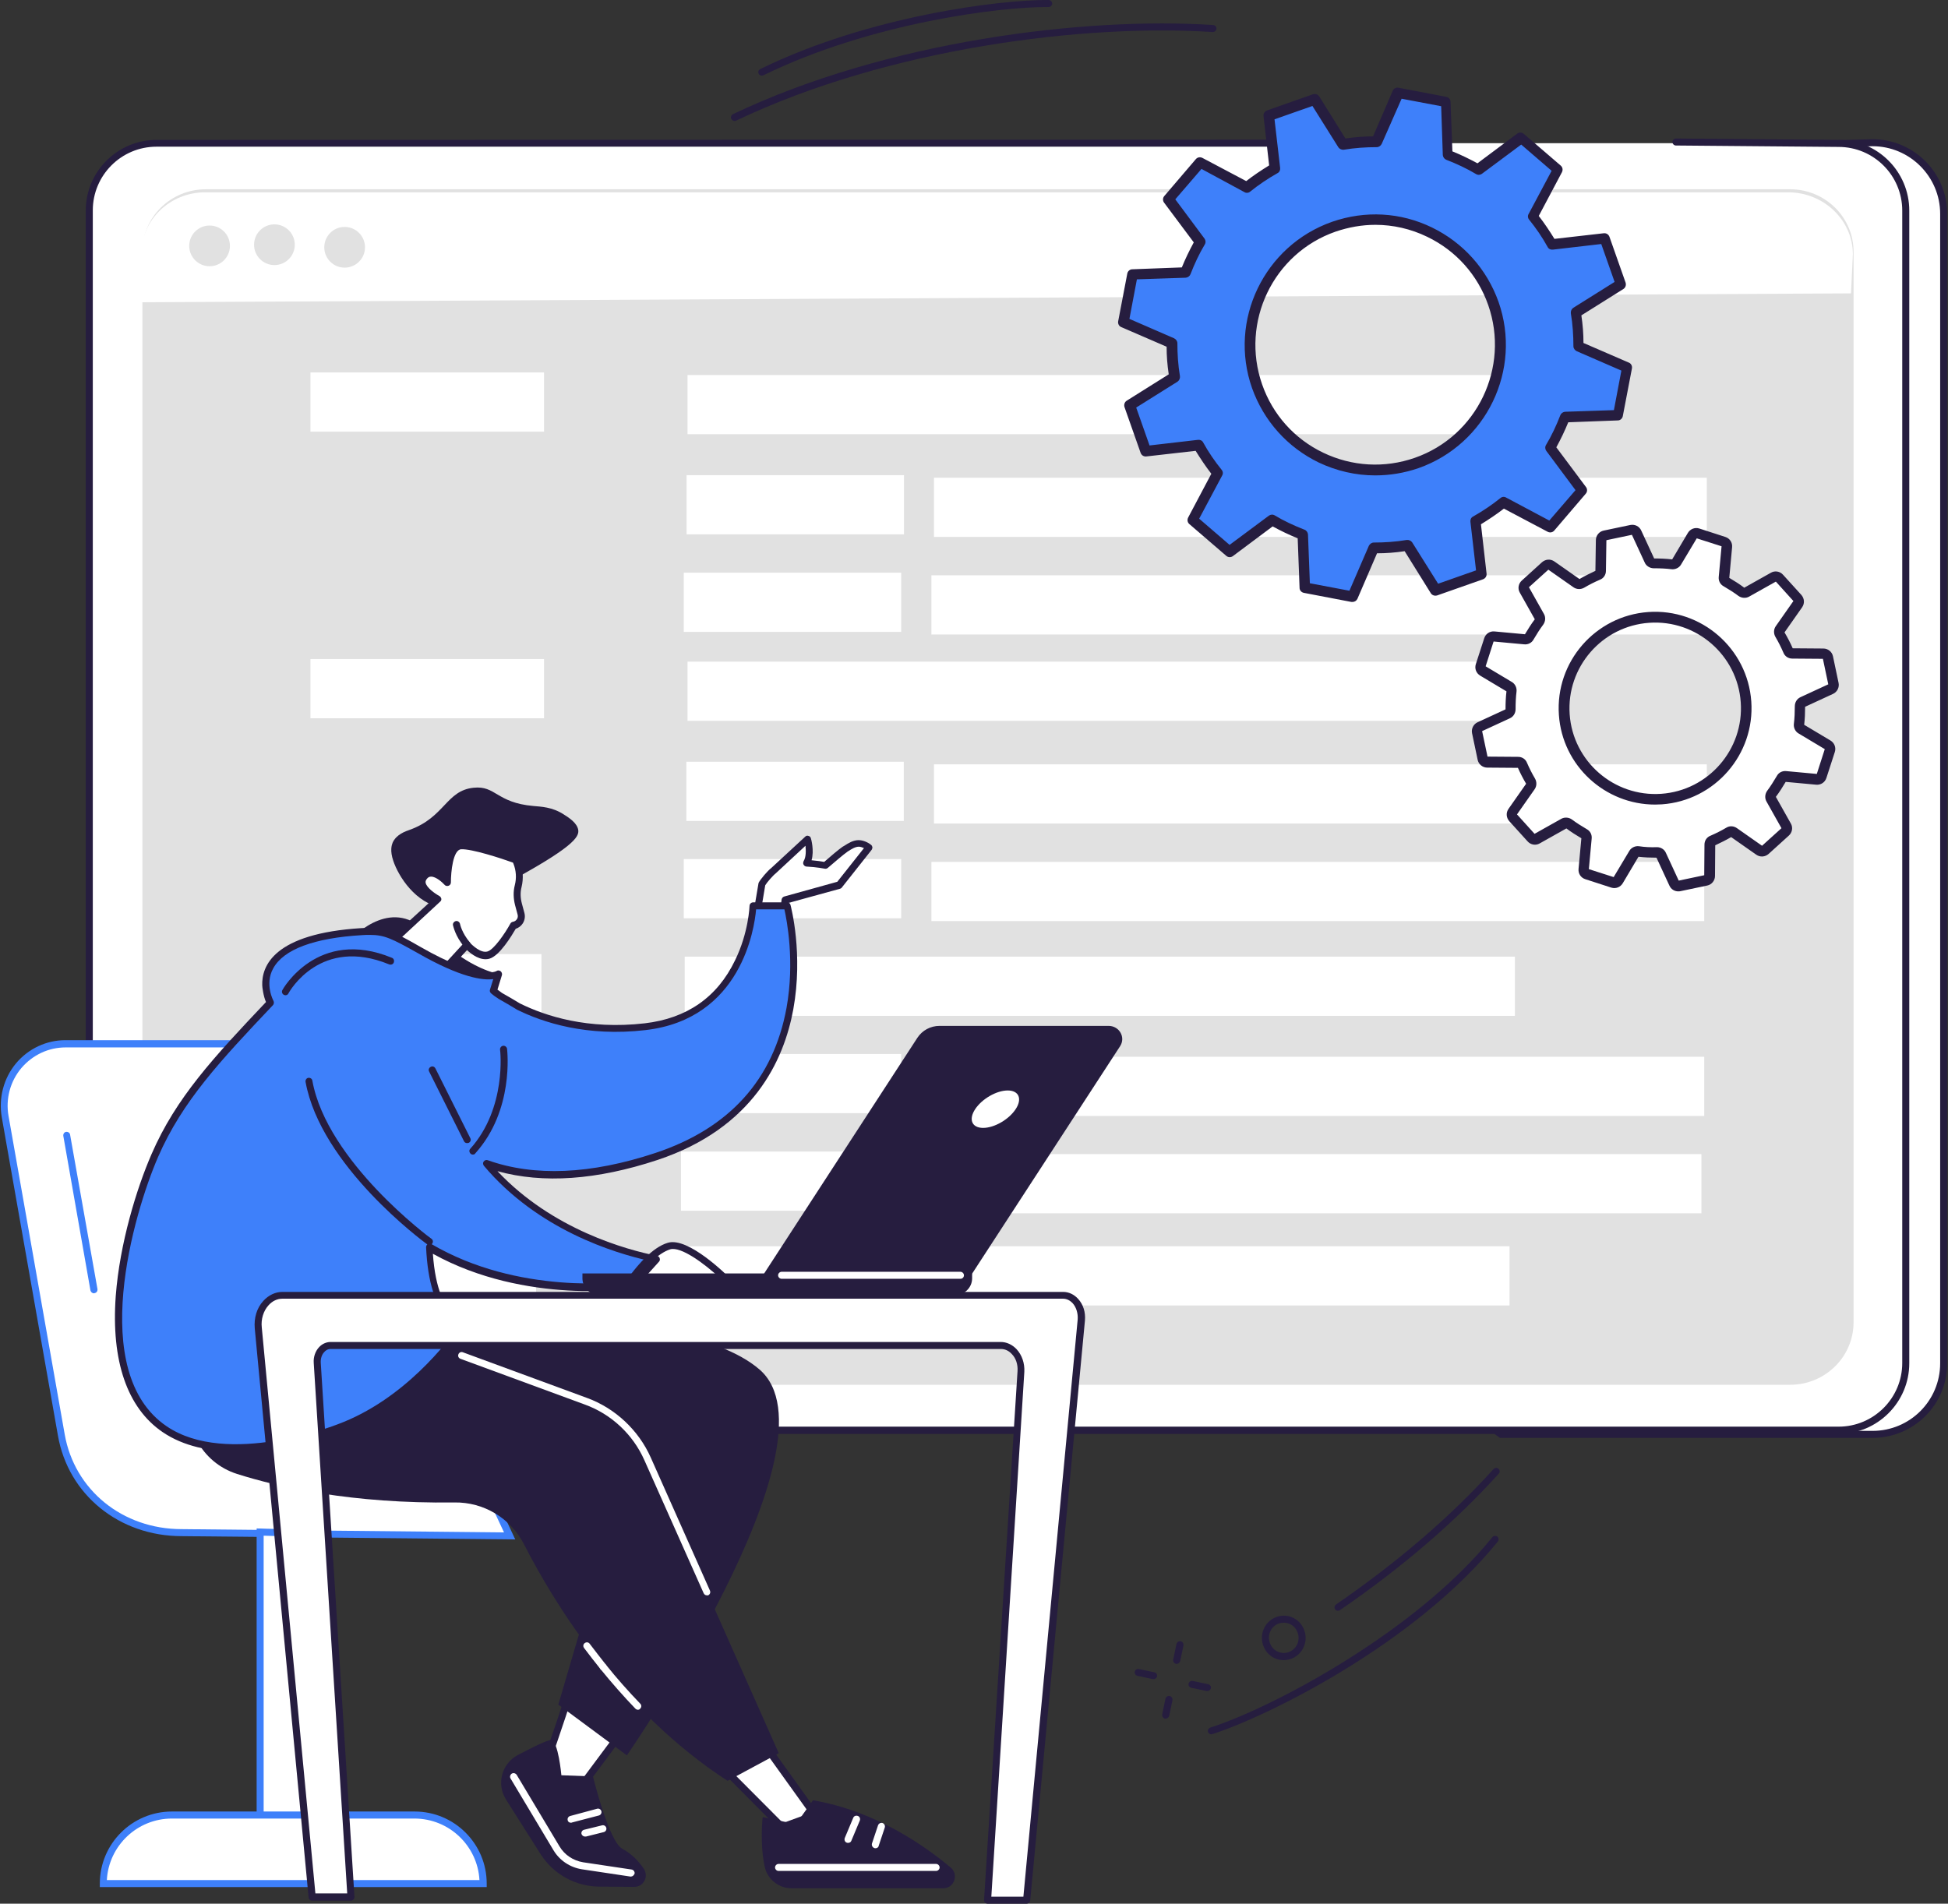 <svg width="133" height="130" viewBox="0 0 133 130" fill="none" xmlns="http://www.w3.org/2000/svg">
<rect x="0" y="0" width="133" height="130" fill="#333333" stroke="none"/>
<g clip-path="url(#clip0_6431_17277)">
<path d="M97.246 94.309C94.21 92.152 91.078 90.139 87.897 88.222C81.426 84.323 74.714 80.841 67.955 77.47C64.407 75.696 60.748 74.083 57.136 72.437C53.509 70.775 49.865 69.13 46.222 67.484C42.898 65.983 39.574 64.481 36.234 62.963C25.176 39.51 12.952 12.957 14.454 12.957L127.847 9.746C130.532 9.746 132.705 11.918 132.705 14.602V93.111C132.705 95.778 130.516 97.967 127.847 97.967H102.487C100.761 96.705 98.972 95.539 97.246 94.309Z" fill="white"/>
<path d="M127.847 98.191H102.407L102.343 98.143C101.384 97.44 100.377 96.753 99.403 96.082C98.651 95.571 97.868 95.028 97.101 94.484C94.305 92.503 91.253 90.506 87.753 88.397C80.93 84.291 73.851 80.665 67.826 77.645C65.078 76.271 62.233 74.977 59.469 73.731C58.654 73.364 57.839 72.996 57.024 72.613C53.412 70.967 49.801 69.322 46.11 67.66C42.866 66.19 39.51 64.672 36.122 63.139L36.042 63.107L36.01 63.027C13.111 14.539 13.91 13.292 14.166 12.877C14.23 12.781 14.341 12.717 14.453 12.717L127.831 9.506C130.659 9.506 132.944 11.791 132.944 14.602V93.111C132.944 95.922 130.659 98.191 127.847 98.191ZM102.567 97.712H127.847C130.404 97.712 132.465 95.651 132.465 93.094V14.602C132.465 12.062 130.388 9.985 127.847 9.985L14.565 13.197C14.517 13.788 15.412 16.871 21.277 30.036C24.92 38.215 30.018 49.239 36.426 62.771C39.782 64.289 43.105 65.807 46.317 67.261C50.009 68.938 53.62 70.568 57.232 72.213C58.047 72.581 58.861 72.964 59.676 73.332C62.441 74.578 65.285 75.872 68.05 77.262C74.074 80.281 81.169 83.908 88.009 88.03C91.508 90.139 94.577 92.136 97.373 94.133C98.124 94.676 98.907 95.203 99.658 95.715C100.633 96.354 101.608 97.025 102.567 97.712Z" fill="#261D3F"/>
<path d="M10.682 9.778H125.529C128.07 9.778 130.116 11.838 130.116 14.363V93.079C130.116 95.619 128.054 97.664 125.529 97.664H10.682C8.141 97.664 6.095 95.603 6.095 93.079V14.379C6.095 11.838 8.157 9.778 10.682 9.778Z" fill="white"/>
<path d="M14.054 12.925H122.222C124.603 12.925 126.552 14.826 126.552 17.191V90.299C126.552 92.647 124.619 94.564 122.222 94.564H14.054C11.673 94.564 9.723 92.663 9.723 90.299V17.191C9.723 14.826 11.657 12.925 14.054 12.925Z" fill="#E1E1E1"/>
<path d="M125.53 97.919H10.682C8.013 97.919 5.856 95.747 5.856 93.094V14.379C5.856 11.711 8.029 9.554 10.682 9.554L86.778 9.538C86.906 9.538 87.018 9.65 87.018 9.778C87.018 9.905 86.906 10.017 86.778 10.017H10.682C8.285 10.017 6.336 11.966 6.336 14.363V93.079C6.336 95.475 8.285 97.424 10.682 97.424H125.53C127.927 97.424 129.876 95.475 129.876 93.079V14.379C129.876 11.982 127.927 10.033 125.53 10.033L114.424 9.937C114.296 9.937 114.184 9.825 114.184 9.698C114.184 9.57 114.296 9.458 114.424 9.458L125.53 9.554C128.198 9.554 130.356 11.727 130.356 14.379V93.094C130.356 95.763 128.182 97.919 125.53 97.919Z" fill="#261D3F"/>
<path d="M126.377 20.034L126.505 17.366C126.505 15.018 124.491 13.133 122.094 13.133H13.974C11.593 13.149 9.643 15.018 9.643 17.366L9.516 20.642L126.377 20.034Z" fill="white"/>
<path d="M14.309 18.181C15.077 18.181 15.699 17.559 15.699 16.791C15.699 16.023 15.077 15.401 14.309 15.401C13.541 15.401 12.919 16.023 12.919 16.791C12.919 17.559 13.541 18.181 14.309 18.181Z" fill="#E1E1E1"/>
<path d="M18.736 18.101C19.504 18.101 20.126 17.479 20.126 16.711C20.126 15.944 19.504 15.321 18.736 15.321C17.968 15.321 17.346 15.944 17.346 16.711C17.346 17.479 17.968 18.101 18.736 18.101Z" fill="#E1E1E1"/>
<path d="M23.53 18.277C24.298 18.277 24.92 17.655 24.92 16.887C24.92 16.119 24.298 15.497 23.53 15.497C22.762 15.497 22.14 16.119 22.14 16.887C22.14 17.655 22.762 18.277 23.53 18.277Z" fill="#E1E1E1"/>
<path d="M37.144 45.006H21.196V49.048H37.144V45.006Z" fill="white"/>
<path d="M103.621 45.181H46.94V49.223H103.621V45.181Z" fill="white"/>
<path d="M36.968 65.152H21.02V69.194H36.968V65.152Z" fill="white"/>
<path d="M103.429 65.328H46.748V69.37H103.429V65.328Z" fill="white"/>
<path d="M36.601 84.931H20.653V88.973H36.601V84.931Z" fill="white"/>
<path d="M103.062 85.106H46.381V89.148H103.062V85.106Z" fill="white"/>
<path d="M61.706 52.019H46.86V56.061H61.706V52.019Z" fill="white"/>
<path d="M116.533 52.195H63.768V56.237H116.533V52.195Z" fill="white"/>
<path d="M61.53 58.665H46.685V62.707H61.53V58.665Z" fill="white"/>
<path d="M116.357 58.857H63.592V62.899H116.357V58.857Z" fill="white"/>
<path d="M37.144 25.434H21.196V29.477H37.144V25.434Z" fill="white"/>
<path d="M103.621 25.61H46.94V29.652H103.621V25.61Z" fill="white"/>
<path d="M61.721 32.448H46.876V36.49H61.721V32.448Z" fill="white"/>
<path d="M116.533 32.624H63.768V36.666H116.533V32.624Z" fill="white"/>
<path d="M61.53 39.11H46.685V43.152H61.53V39.11Z" fill="white"/>
<path d="M116.357 39.286H63.592V43.328H116.357V39.286Z" fill="white"/>
<path d="M61.53 71.974H46.685V76.016H61.53V71.974Z" fill="white"/>
<path d="M116.357 72.165H63.592V76.207H116.357V72.165Z" fill="white"/>
<path d="M61.339 78.636H46.493V82.678H61.339V78.636Z" fill="white"/>
<path d="M116.165 78.812H63.4V82.854H116.165V78.812Z" fill="white"/>
<path d="M124.762 44.894C124.73 44.75 124.602 44.654 124.458 44.638L122.333 44.606C122.205 44.606 122.093 44.526 122.045 44.414C121.886 44.031 121.694 43.663 121.486 43.312C121.422 43.2 121.422 43.072 121.502 42.977L122.733 41.235C122.812 41.107 122.812 40.947 122.717 40.852L121.47 39.478C121.374 39.366 121.214 39.35 121.087 39.414L119.233 40.452C119.121 40.516 118.993 40.5 118.897 40.436C118.562 40.197 118.226 39.973 117.859 39.765C117.747 39.701 117.683 39.59 117.699 39.462L117.891 37.337C117.907 37.193 117.811 37.049 117.667 37.017L115.893 36.442C115.749 36.394 115.606 36.458 115.526 36.586L114.439 38.407C114.375 38.519 114.263 38.567 114.135 38.551C113.72 38.503 113.32 38.487 112.905 38.487C112.777 38.487 112.665 38.423 112.617 38.311L111.722 36.378C111.658 36.251 111.515 36.171 111.371 36.203L109.549 36.586C109.405 36.618 109.309 36.746 109.293 36.889L109.261 39.014C109.261 39.142 109.182 39.254 109.07 39.302C108.686 39.462 108.319 39.653 107.967 39.861C107.855 39.925 107.727 39.925 107.632 39.845L105.906 38.615C105.778 38.535 105.618 38.535 105.506 38.631L104.132 39.877C104.02 39.973 104.004 40.133 104.068 40.261L105.107 42.114C105.171 42.226 105.155 42.353 105.091 42.449C104.851 42.785 104.627 43.136 104.42 43.488C104.356 43.6 104.244 43.663 104.116 43.648L102.007 43.456C101.863 43.44 101.719 43.536 101.687 43.679L101.112 45.453C101.064 45.597 101.128 45.74 101.256 45.82L103.077 46.907C103.189 46.971 103.237 47.083 103.221 47.21C103.173 47.626 103.157 48.025 103.157 48.456C103.157 48.584 103.093 48.696 102.981 48.744L101.048 49.639C100.92 49.703 100.84 49.846 100.872 49.99L101.256 51.812C101.288 51.955 101.415 52.051 101.559 52.067L103.684 52.099C103.812 52.099 103.924 52.179 103.972 52.291C104.132 52.674 104.324 53.042 104.531 53.393C104.595 53.505 104.595 53.633 104.515 53.729L103.285 55.47C103.205 55.598 103.205 55.758 103.301 55.853L104.547 57.227C104.643 57.339 104.803 57.355 104.931 57.291L106.785 56.253C106.896 56.189 107.024 56.205 107.12 56.269C107.456 56.509 107.791 56.732 108.159 56.94C108.271 57.004 108.335 57.116 108.319 57.243L108.127 59.368C108.111 59.512 108.207 59.656 108.351 59.688L110.124 60.263C110.268 60.311 110.412 60.247 110.492 60.119L111.579 58.298C111.642 58.186 111.754 58.138 111.882 58.154C112.298 58.202 112.697 58.218 113.113 58.218C113.24 58.218 113.352 58.282 113.4 58.394L114.295 60.327C114.359 60.455 114.503 60.535 114.647 60.503L116.468 60.119C116.612 60.087 116.708 59.959 116.724 59.816L116.756 57.691C116.756 57.563 116.836 57.451 116.948 57.403C117.331 57.243 117.699 57.052 118.05 56.844C118.162 56.78 118.29 56.78 118.386 56.86L120.112 58.09C120.24 58.17 120.399 58.17 120.511 58.074L121.886 56.828C121.997 56.732 122.013 56.572 121.95 56.445L120.911 54.591C120.847 54.48 120.863 54.352 120.927 54.256C121.167 53.92 121.39 53.569 121.598 53.217C121.662 53.106 121.774 53.042 121.902 53.058L124.011 53.249C124.155 53.265 124.299 53.169 124.331 53.026L124.906 51.252C124.954 51.108 124.89 50.965 124.762 50.885L122.94 49.798C122.828 49.735 122.78 49.623 122.796 49.495C122.844 49.08 122.86 48.68 122.86 48.249C122.86 48.121 122.924 48.009 123.036 47.961L124.97 47.066C125.098 47.003 125.177 46.859 125.146 46.715L124.762 44.894ZM113.448 54.559C110.013 54.799 107.04 52.211 106.801 48.792C106.561 45.357 109.15 42.385 112.569 42.146C116.005 41.906 118.977 44.494 119.217 47.913C119.457 51.348 116.868 54.32 113.448 54.559Z" fill="white"/>
<path d="M114.583 60.87C114.328 60.87 114.088 60.726 113.976 60.471L113.097 58.569C112.682 58.569 112.282 58.553 111.867 58.506L110.796 60.311C110.636 60.583 110.317 60.71 110.013 60.614L108.239 60.039C107.936 59.944 107.744 59.656 107.776 59.336L107.968 57.243C107.616 57.036 107.264 56.812 106.945 56.572L105.123 57.595C104.851 57.755 104.5 57.691 104.292 57.451L103.046 56.077C102.838 55.837 102.806 55.502 102.998 55.23L104.196 53.521C103.989 53.169 103.797 52.802 103.637 52.435L101.544 52.419C101.224 52.419 100.952 52.195 100.888 51.891L100.505 50.07C100.441 49.767 100.601 49.447 100.888 49.319L102.79 48.441C102.79 48.025 102.806 47.61 102.854 47.21L101.064 46.14C100.793 45.98 100.665 45.661 100.761 45.357L101.336 43.584C101.432 43.28 101.719 43.088 102.039 43.12L104.116 43.312C104.324 42.961 104.548 42.609 104.788 42.289L103.765 40.468C103.605 40.197 103.669 39.845 103.909 39.638L105.283 38.391C105.523 38.184 105.858 38.152 106.13 38.343L107.84 39.542C108.191 39.334 108.559 39.158 108.926 38.982L108.958 36.889C108.958 36.57 109.182 36.298 109.486 36.234L111.307 35.851C111.627 35.787 111.931 35.947 112.058 36.234L112.937 38.136C113.353 38.136 113.752 38.152 114.168 38.2L115.238 36.394C115.398 36.123 115.718 35.995 116.021 36.091L117.795 36.666C118.099 36.762 118.291 37.049 118.259 37.369L118.067 39.462C118.418 39.669 118.77 39.893 119.09 40.133L120.911 39.11C121.183 38.95 121.535 39.014 121.742 39.254L122.989 40.628C123.196 40.868 123.228 41.203 123.037 41.475L121.838 43.184C122.046 43.536 122.238 43.903 122.397 44.271L124.491 44.287C124.81 44.287 125.082 44.51 125.146 44.814L125.529 46.635C125.593 46.939 125.434 47.258 125.146 47.386L123.244 48.265C123.244 48.68 123.228 49.096 123.18 49.495L124.97 50.565C125.242 50.725 125.37 51.045 125.274 51.348L124.699 53.121C124.603 53.425 124.315 53.617 123.995 53.585L121.918 53.393C121.71 53.745 121.487 54.096 121.247 54.416L122.27 56.237C122.429 56.508 122.365 56.86 122.126 57.068L120.751 58.314C120.512 58.522 120.176 58.553 119.905 58.362L118.195 57.164C117.843 57.371 117.476 57.547 117.108 57.723L117.092 59.816C117.092 60.135 116.868 60.407 116.565 60.471L114.743 60.854C114.679 60.87 114.631 60.87 114.583 60.87ZM113.129 57.851C113.401 57.851 113.64 58.01 113.736 58.234L114.615 60.135L116.357 59.768L116.373 57.675C116.373 57.403 116.533 57.164 116.788 57.068C117.156 56.908 117.508 56.732 117.859 56.525C118.083 56.381 118.37 56.397 118.594 56.556L120.304 57.755L121.63 56.556L120.608 54.735C120.48 54.511 120.496 54.224 120.656 54C120.895 53.681 121.103 53.345 121.311 52.994C121.439 52.754 121.694 52.626 121.966 52.658L124.043 52.85L124.587 51.157L122.797 50.086C122.573 49.958 122.445 49.687 122.477 49.431C122.525 49.048 122.541 48.632 122.541 48.233C122.541 47.961 122.685 47.721 122.925 47.61L124.826 46.731L124.459 44.99L122.365 44.974C122.094 44.974 121.854 44.814 121.758 44.558C121.598 44.191 121.423 43.839 121.215 43.488C121.087 43.264 121.087 42.977 121.247 42.753L122.445 41.043L121.247 39.717L119.425 40.74C119.201 40.868 118.914 40.852 118.69 40.692C118.37 40.452 118.035 40.245 117.683 40.037C117.444 39.909 117.316 39.653 117.348 39.382L117.54 37.305L115.846 36.762L114.775 38.551C114.647 38.775 114.376 38.903 114.12 38.871C113.736 38.823 113.337 38.807 112.921 38.807C112.921 38.807 112.921 38.807 112.905 38.807C112.65 38.807 112.394 38.647 112.298 38.423L111.419 36.522L109.677 36.889L109.645 38.982C109.645 39.254 109.486 39.494 109.23 39.59C108.862 39.749 108.511 39.925 108.159 40.133C107.936 40.261 107.648 40.261 107.424 40.101L105.714 38.903L104.388 40.101L105.411 41.922C105.539 42.146 105.523 42.433 105.363 42.657C105.123 42.977 104.915 43.312 104.708 43.663C104.58 43.903 104.324 44.031 104.052 43.999L101.975 43.807L101.432 45.501L103.222 46.571C103.445 46.699 103.573 46.971 103.541 47.226C103.493 47.61 103.477 48.025 103.477 48.425C103.477 48.696 103.333 48.936 103.094 49.048L101.192 49.926L101.56 51.668L103.653 51.684C103.925 51.684 104.164 51.843 104.26 52.099C104.42 52.467 104.596 52.818 104.804 53.169C104.931 53.393 104.931 53.681 104.772 53.904L103.573 55.614L104.772 56.94L106.593 55.917C106.817 55.79 107.105 55.806 107.328 55.965C107.648 56.205 107.984 56.413 108.335 56.62C108.575 56.748 108.703 57.004 108.671 57.275L108.479 59.352L110.173 59.895L111.243 58.106C111.371 57.883 111.643 57.755 111.899 57.787C112.314 57.851 112.714 57.867 113.129 57.851C113.113 57.851 113.113 57.851 113.129 57.851ZM113.001 54.943C109.582 54.943 106.673 52.291 106.434 48.824C106.178 45.197 108.926 42.05 112.538 41.794C116.165 41.539 119.313 44.287 119.569 47.897C119.825 51.524 117.076 54.671 113.465 54.927C113.305 54.927 113.161 54.943 113.001 54.943ZM113.417 54.208L113.449 54.575L113.417 54.208C116.645 53.984 119.074 51.172 118.85 47.961C118.626 44.734 115.814 42.306 112.602 42.529C109.374 42.753 106.945 45.565 107.169 48.776C107.392 51.987 110.189 54.432 113.417 54.208Z" fill="#261D3F"/>
<path d="M110.652 19.427L109.549 16.296L105.954 16.711C105.57 16.024 105.139 15.385 104.66 14.794L106.353 11.599L103.829 9.426L100.92 11.583C100.249 11.2 99.562 10.864 98.843 10.576L98.715 6.95L95.455 6.327L94.017 9.65C93.25 9.65 92.483 9.698 91.716 9.825L89.798 6.742L86.666 7.844L87.082 11.455C86.394 11.838 85.755 12.27 85.164 12.749L81.968 11.056L79.811 13.58L81.968 16.488C81.585 17.159 81.249 17.846 80.961 18.565L77.334 18.692L76.711 21.952L80.034 23.39C80.034 24.156 80.082 24.923 80.21 25.69L77.142 27.607L78.245 30.739L81.84 30.323C82.224 31.01 82.655 31.649 83.135 32.24L81.441 35.436L83.966 37.608L86.874 35.452C87.545 35.835 88.232 36.171 88.951 36.458L89.079 40.085L92.339 40.708L93.777 37.385C94.544 37.385 95.311 37.337 96.078 37.209L97.996 40.292L101.128 39.19L100.713 35.58C101.4 35.196 102.039 34.765 102.63 34.285L105.826 35.979L107.983 33.455L105.842 30.579C106.226 29.908 106.561 29.221 106.849 28.502L110.476 28.374L111.099 25.115L107.776 23.677C107.776 22.91 107.728 22.143 107.6 21.376L110.652 19.427ZM96.718 31.617C92.259 33.183 87.385 30.834 85.819 26.377C84.253 21.92 86.602 17.047 91.061 15.481C95.519 13.915 100.393 16.264 101.959 20.721C103.525 25.179 101.176 30.052 96.718 31.617Z" fill="#3E80FA"/>
<path d="M92.34 41.107C92.323 41.107 92.292 41.107 92.276 41.107L89.016 40.484C88.856 40.452 88.728 40.309 88.728 40.149L88.6 36.762C88.009 36.522 87.45 36.251 86.89 35.947L84.174 37.976C84.046 38.072 83.854 38.072 83.726 37.96L81.201 35.787C81.074 35.675 81.042 35.5 81.122 35.34L82.704 32.352C82.32 31.857 81.969 31.33 81.633 30.787L78.261 31.17C78.085 31.186 77.942 31.09 77.878 30.93L76.775 27.799C76.727 27.639 76.775 27.463 76.919 27.368L79.795 25.562C79.699 24.923 79.651 24.3 79.651 23.677L76.551 22.335C76.392 22.271 76.312 22.095 76.344 21.936L76.967 18.676C76.999 18.517 77.143 18.389 77.302 18.389L80.69 18.261C80.93 17.67 81.201 17.111 81.505 16.552L79.476 13.836C79.38 13.708 79.38 13.516 79.492 13.388L81.649 10.864C81.761 10.736 81.937 10.704 82.096 10.784L85.085 12.366C85.58 11.982 86.107 11.631 86.651 11.295L86.267 7.924C86.251 7.749 86.347 7.605 86.507 7.541L89.639 6.438C89.799 6.391 89.975 6.438 90.07 6.582L91.86 9.458C92.499 9.362 93.123 9.314 93.746 9.314L95.088 6.199C95.152 6.039 95.328 5.959 95.487 5.991L98.747 6.614C98.907 6.646 99.035 6.79 99.035 6.95L99.163 10.337C99.754 10.576 100.313 10.848 100.873 11.152L103.589 9.123C103.717 9.027 103.909 9.027 104.037 9.139L106.562 11.311C106.689 11.423 106.721 11.599 106.642 11.759L105.059 14.746C105.443 15.242 105.795 15.769 106.13 16.312L109.502 15.928C109.678 15.912 109.822 16.008 109.885 16.168L110.988 19.299C111.036 19.459 110.988 19.635 110.844 19.731L107.968 21.536C108.064 22.175 108.112 22.798 108.112 23.421L111.212 24.763C111.372 24.827 111.451 25.003 111.42 25.163L110.796 28.422C110.764 28.582 110.621 28.71 110.461 28.71L107.073 28.837C106.833 29.428 106.562 29.988 106.258 30.547L108.287 33.263C108.383 33.391 108.383 33.582 108.271 33.71L106.114 36.234C106.002 36.362 105.827 36.394 105.667 36.314L102.678 34.733C102.183 35.116 101.656 35.468 101.112 35.803L101.496 39.174C101.512 39.35 101.416 39.494 101.256 39.558L98.124 40.66C97.964 40.708 97.789 40.66 97.693 40.516L95.903 37.64C95.264 37.736 94.641 37.784 94.017 37.784L92.675 40.9C92.611 41.027 92.483 41.107 92.34 41.107ZM89.431 39.829L92.132 40.34L93.458 37.273C93.522 37.145 93.65 37.049 93.794 37.049C94.529 37.049 95.28 37.001 96.047 36.873C96.191 36.858 96.335 36.922 96.414 37.033L98.188 39.861L100.777 38.95L100.393 35.627C100.377 35.484 100.441 35.34 100.569 35.276C101.224 34.908 101.864 34.477 102.439 34.014C102.551 33.918 102.71 33.902 102.838 33.982L105.779 35.547L107.568 33.471L105.571 30.787C105.491 30.675 105.475 30.515 105.555 30.387C105.938 29.748 106.258 29.061 106.53 28.358C106.578 28.23 106.705 28.134 106.849 28.119L110.189 28.007L110.7 25.307L107.648 23.981C107.52 23.917 107.425 23.789 107.425 23.645C107.425 22.91 107.377 22.143 107.249 21.392C107.233 21.249 107.297 21.105 107.409 21.025L110.237 19.252L109.326 16.663L106.018 17.047C105.874 17.063 105.731 16.999 105.667 16.871C105.299 16.2 104.868 15.577 104.404 15.002C104.308 14.89 104.292 14.73 104.372 14.602L105.938 11.663L103.861 9.873L101.176 11.87C101.065 11.95 100.905 11.966 100.777 11.886C100.138 11.503 99.451 11.184 98.747 10.912C98.62 10.864 98.524 10.736 98.508 10.592L98.396 7.253L95.695 6.742L94.337 9.825C94.273 9.953 94.145 10.049 94.001 10.049C93.266 10.049 92.515 10.097 91.748 10.225C91.604 10.241 91.461 10.177 91.381 10.065L89.607 7.237L87.018 8.148L87.402 11.471C87.418 11.615 87.354 11.759 87.226 11.822C86.571 12.19 85.932 12.621 85.356 13.085C85.244 13.181 85.085 13.197 84.957 13.117L82.032 11.535L80.243 13.612L82.24 16.296C82.32 16.408 82.336 16.567 82.256 16.695C81.873 17.334 81.553 18.021 81.281 18.724C81.234 18.852 81.106 18.948 80.962 18.964L77.622 19.076L77.111 21.776L80.163 23.102C80.291 23.166 80.386 23.294 80.386 23.437C80.386 24.172 80.434 24.939 80.562 25.69C80.578 25.834 80.514 25.978 80.403 26.058L77.574 27.831L78.485 30.419L81.793 30.036C81.937 30.02 82.08 30.084 82.144 30.211C82.512 30.882 82.943 31.506 83.407 32.081C83.503 32.193 83.519 32.352 83.439 32.48L81.873 35.42L83.95 37.209L86.635 35.212C86.746 35.132 86.906 35.116 87.034 35.196C87.673 35.58 88.361 35.899 89.064 36.171C89.192 36.218 89.287 36.346 89.303 36.49L89.431 39.829ZM93.89 32.464C92.563 32.464 91.253 32.16 90.038 31.585C87.897 30.547 86.283 28.741 85.484 26.505C83.854 21.872 86.315 16.775 90.949 15.146C93.202 14.363 95.615 14.491 97.757 15.529C99.898 16.567 101.512 18.373 102.311 20.61C103.941 25.243 101.48 30.339 96.846 31.969C95.871 32.304 94.88 32.464 93.89 32.464ZM93.906 15.353C92.995 15.353 92.084 15.513 91.189 15.817C86.922 17.302 84.685 22 86.171 26.249C86.89 28.31 88.376 29.972 90.342 30.914C92.308 31.857 94.529 31.985 96.59 31.266C100.857 29.78 103.094 25.083 101.608 20.833C100.889 18.772 99.403 17.111 97.437 16.168C96.319 15.625 95.104 15.353 93.906 15.353Z" fill="#261D3F"/>
<path d="M34.812 104.885L12.424 104.661C8.381 104.661 4.913 102.025 4.21 97.999L0.375 76.255C-0.088 73.667 1.893 71.287 4.498 71.287H19.104L34.812 104.885Z" fill="white"/>
<path d="M35.179 105.125L12.408 104.901C8.141 104.901 4.658 102.073 3.955 98.031L0.119 76.287C-0.104 74.977 0.247 73.635 1.094 72.613C1.941 71.606 3.172 71.031 4.466 71.031H19.231L35.179 105.125ZM4.482 71.526C3.315 71.526 2.229 72.038 1.462 72.932C0.695 73.843 0.375 75.041 0.583 76.207L4.418 97.951C5.089 101.754 8.365 104.422 12.408 104.422L34.412 104.645L18.928 71.526H4.482Z" fill="#3E80FA"/>
<path d="M21.452 126.038H17.761V104.613L21.452 104.741V126.038Z" fill="white"/>
<path d="M21.692 126.277H17.522V104.374L21.692 104.502V126.277ZM18.001 125.798H21.213V104.965L18.001 104.869V125.798Z" fill="#3E80FA"/>
<path d="M28.308 123.945H11.737C9.148 123.945 7.055 126.038 7.055 128.626H32.99C32.99 126.038 30.897 123.945 28.308 123.945Z" fill="white"/>
<path d="M33.23 128.866H6.815V128.626C6.815 125.91 9.021 123.705 11.737 123.705H28.308C31.025 123.705 33.23 125.91 33.23 128.626V128.866ZM7.295 128.386H32.735C32.607 126.054 30.673 124.185 28.292 124.185H11.737C9.372 124.185 7.423 126.038 7.295 128.386Z" fill="#3E80FA"/>
<path d="M6.415 88.318C6.304 88.318 6.208 88.238 6.176 88.126L4.322 77.565C4.306 77.438 4.386 77.31 4.514 77.294C4.642 77.278 4.77 77.358 4.786 77.486L6.655 88.03C6.671 88.158 6.591 88.286 6.463 88.302C6.447 88.318 6.431 88.318 6.415 88.318Z" fill="#3E80FA"/>
<path d="M23.674 64.433C23.674 64.433 25.975 61.637 28.34 63.027C29.714 63.842 30.913 65.216 32.782 66.078C33.565 66.43 34.013 66.51 34.013 66.51C34.013 66.51 32.718 67.293 28.995 67.42C25.304 67.548 23.674 64.433 23.674 64.433Z" fill="#261D3F"/>
<path d="M30.241 62.004C28.356 61.701 27.205 59.832 26.854 58.793C26.614 58.09 26.742 57.707 26.806 57.547C27.061 56.972 27.701 56.764 27.972 56.668C30.369 55.806 30.465 53.984 32.335 53.793C33.853 53.633 33.885 54.815 36.41 55.039C36.921 55.087 37.704 55.103 38.487 55.614C38.87 55.853 39.398 56.205 39.478 56.668C39.558 57.148 39.174 57.867 34.236 60.503C31.408 61.989 30.881 62.1 30.241 62.004Z" fill="#261D3F"/>
<path d="M35.227 58.697C35.227 58.697 32.462 57.691 31.504 57.739C30.545 57.803 30.577 60.247 30.577 60.247C30.577 60.247 29.586 59.129 28.995 59.848C28.404 60.567 29.938 61.381 29.938 61.381L25.096 65.823L29.602 66.989L31.887 64.497C31.887 64.497 32.654 65.376 33.357 65.2C34.06 65.024 35.067 63.187 35.067 63.187C35.451 63.123 35.69 62.755 35.594 62.388L35.419 61.733C35.307 61.333 35.307 60.902 35.403 60.503C35.531 59.959 35.499 59.4 35.307 58.873L35.227 58.697Z" fill="white"/>
<path d="M29.602 67.245C29.586 67.245 29.554 67.245 29.538 67.245L25.032 66.078C24.952 66.062 24.888 65.983 24.856 65.903C24.84 65.823 24.856 65.727 24.92 65.663L29.538 61.429C29.219 61.222 28.724 60.822 28.628 60.359C28.58 60.119 28.644 59.896 28.803 59.704C28.979 59.496 29.203 59.384 29.443 59.368C29.778 59.352 30.098 59.544 30.337 59.72C30.385 58.921 30.609 57.563 31.472 57.499C32.479 57.435 35.179 58.426 35.291 58.474C35.355 58.49 35.403 58.553 35.435 58.617L35.499 58.793C35.707 59.352 35.755 59.975 35.611 60.567C35.515 60.934 35.531 61.317 35.627 61.685L35.803 62.34C35.867 62.58 35.834 62.835 35.691 63.059C35.579 63.235 35.403 63.362 35.211 63.426C34.94 63.89 34.109 65.28 33.406 65.471C32.798 65.631 32.191 65.168 31.887 64.88L29.778 67.165C29.73 67.213 29.666 67.245 29.602 67.245ZM25.591 65.711L29.523 66.734L31.712 64.353C31.76 64.305 31.824 64.273 31.887 64.273C31.951 64.273 32.015 64.305 32.063 64.353C32.255 64.561 32.83 65.104 33.278 64.976C33.709 64.864 34.476 63.746 34.844 63.075C34.876 63.011 34.94 62.963 35.02 62.947C35.131 62.931 35.227 62.867 35.291 62.771C35.355 62.675 35.371 62.564 35.339 62.452L35.163 61.797C35.051 61.349 35.035 60.886 35.147 60.455C35.275 59.959 35.243 59.448 35.051 58.969L35.02 58.905C34.189 58.602 32.207 57.962 31.488 57.994C30.929 58.026 30.785 59.528 30.785 60.263C30.785 60.359 30.721 60.455 30.625 60.487C30.529 60.519 30.417 60.503 30.353 60.423C30.226 60.279 29.778 59.864 29.443 59.864C29.443 59.864 29.443 59.864 29.427 59.864C29.315 59.864 29.219 59.911 29.139 60.023C29.075 60.103 29.043 60.199 29.059 60.279C29.123 60.614 29.682 61.014 30.002 61.19C30.066 61.222 30.114 61.301 30.13 61.365C30.146 61.445 30.114 61.525 30.05 61.573L25.591 65.711Z" fill="#261D3F"/>
<path d="M31.888 64.752C31.824 64.752 31.76 64.72 31.712 64.672C31.073 63.938 30.945 63.219 30.929 63.187C30.897 63.059 30.993 62.931 31.121 62.899C31.249 62.867 31.377 62.963 31.408 63.091C31.408 63.107 31.536 63.714 32.08 64.353C32.16 64.449 32.16 64.609 32.048 64.689C32 64.72 31.936 64.752 31.888 64.752Z" fill="#261D3F"/>
<path d="M36.745 121.612C37.065 121.293 38.902 115.557 38.902 115.557L42.546 118.161L38.551 123.53L36.745 121.612Z" fill="white"/>
<path d="M38.567 123.753C38.503 123.753 38.439 123.721 38.391 123.673L36.585 121.772C36.505 121.676 36.505 121.532 36.585 121.437C36.793 121.149 37.832 118.161 38.695 115.477C38.711 115.398 38.775 115.35 38.855 115.318C38.934 115.286 39.014 115.302 39.062 115.35L42.706 117.954C42.754 117.986 42.785 118.05 42.801 118.114C42.818 118.177 42.801 118.241 42.754 118.289L38.759 123.657C38.711 123.721 38.647 123.753 38.567 123.753ZM37.049 121.564L38.535 123.13L42.21 118.193L39.046 115.941C38.567 117.395 37.496 120.686 37.049 121.564Z" fill="#261D3F"/>
<path d="M43.313 128.85L40.9 128.834C39.302 128.818 37.816 128.003 36.937 126.661L34.54 122.875C33.885 121.82 34.253 120.446 35.339 119.855C36.346 119.328 37.385 118.801 37.624 118.832C38.12 118.88 38.328 121.229 38.328 121.229L40.485 121.309C40.485 121.309 41.556 125.734 42.482 126.246C43.169 126.613 43.649 127.156 43.968 127.636C44.304 128.179 43.921 128.85 43.313 128.85Z" fill="#261D3F"/>
<path d="M43.073 128.147C43.057 128.147 43.057 128.147 43.041 128.147L39.734 127.651C38.919 127.524 38.2 127.044 37.784 126.341L34.86 121.453C34.796 121.341 34.828 121.197 34.94 121.117C35.051 121.053 35.195 121.085 35.275 121.197L38.2 126.086C38.551 126.677 39.142 127.06 39.813 127.172L43.121 127.667C43.249 127.683 43.345 127.811 43.329 127.939C43.281 128.067 43.185 128.147 43.073 128.147Z" fill="white"/>
<path d="M38.983 124.472C38.871 124.472 38.775 124.408 38.759 124.296C38.727 124.169 38.807 124.041 38.935 124.009L40.773 123.514C40.9 123.482 41.028 123.562 41.06 123.689C41.092 123.817 41.012 123.945 40.885 123.977L39.047 124.456C39.031 124.472 38.999 124.472 38.983 124.472Z" fill="white"/>
<path d="M39.942 125.415C39.83 125.415 39.734 125.335 39.702 125.239C39.67 125.111 39.75 124.983 39.878 124.951L41.109 124.648C41.236 124.616 41.364 124.696 41.396 124.824C41.428 124.951 41.348 125.079 41.221 125.111L40.006 125.415C39.974 125.415 39.958 125.415 39.942 125.415Z" fill="white"/>
<path d="M49.178 120.51L53.396 124.76L55.634 123.945L51.751 118.513L49.178 120.51Z" fill="white"/>
<path d="M53.396 124.999C53.332 124.999 53.268 124.967 53.22 124.935L49.002 120.686C48.954 120.638 48.922 120.574 48.938 120.494C48.938 120.43 48.97 120.366 49.034 120.318L51.606 118.305C51.654 118.257 51.718 118.241 51.782 118.257C51.846 118.273 51.91 118.305 51.942 118.353L55.841 123.785C55.889 123.849 55.905 123.929 55.873 123.993C55.857 124.057 55.793 124.121 55.729 124.153L53.492 124.967C53.46 124.999 53.428 124.999 53.396 124.999ZM49.529 120.542L53.46 124.488L55.266 123.833L51.702 118.864L49.529 120.542Z" fill="#261D3F"/>
<path d="M52.07 124.089C52.07 124.089 51.862 125.894 52.214 127.492C52.405 128.338 53.172 128.946 54.035 128.946H64.406C65.141 128.946 65.477 128.019 64.918 127.54C63.08 125.99 59.676 123.641 55.505 122.938L54.339 124.568L52.07 124.089Z" fill="#261D3F"/>
<path d="M63.911 127.763H53.157C53.029 127.763 52.917 127.651 52.917 127.524C52.917 127.396 53.029 127.284 53.157 127.284H63.911C64.039 127.284 64.151 127.396 64.151 127.524C64.151 127.651 64.039 127.763 63.911 127.763Z" fill="white"/>
<path d="M57.902 125.846C57.87 125.846 57.838 125.846 57.806 125.83C57.678 125.782 57.631 125.638 57.678 125.511L58.254 124.137C58.302 124.009 58.446 123.961 58.573 124.009C58.701 124.057 58.749 124.201 58.701 124.328L58.126 125.702C58.094 125.798 57.998 125.846 57.902 125.846Z" fill="white"/>
<path d="M59.772 126.214C59.74 126.214 59.724 126.214 59.692 126.198C59.564 126.15 59.501 126.022 59.532 125.894L59.948 124.648C59.996 124.52 60.124 124.456 60.252 124.488C60.379 124.536 60.443 124.664 60.411 124.792L59.996 126.038C59.98 126.15 59.884 126.214 59.772 126.214Z" fill="white"/>
<path d="M26.805 90.81C26.805 90.81 46.125 88.557 51.862 93.526C57.599 98.495 42.801 119.871 42.801 119.871L38.119 116.404L42.562 101.29L24.712 96.226L26.805 90.81Z" fill="#261D3F"/>
<path d="M16.179 100.651C18.991 101.546 24.009 102.696 31.024 102.6C33.022 102.569 34.859 103.671 35.77 105.444C37.848 109.518 42.354 116.851 49.673 121.612L53.172 119.727L44.24 99.629C43.425 97.792 41.907 96.37 40.021 95.683L22.315 89.196C22.315 89.196 16.834 87.662 14.134 92.567C13.654 93.446 13.319 94.229 13.111 94.932C12.376 97.344 13.766 99.885 16.179 100.651Z" fill="#261D3F"/>
<path d="M48.267 108.943C48.171 108.943 48.091 108.895 48.043 108.799L44 99.725C43.217 97.951 41.731 96.561 39.909 95.906L31.44 92.791C31.312 92.743 31.248 92.615 31.296 92.487C31.344 92.36 31.472 92.296 31.6 92.344L40.069 95.459C42.002 96.162 43.6 97.664 44.431 99.533L48.474 108.624C48.522 108.751 48.474 108.879 48.346 108.943C48.331 108.943 48.299 108.943 48.267 108.943Z" fill="white"/>
<path d="M43.552 116.756C43.488 116.756 43.424 116.724 43.377 116.676C42.562 115.829 41.763 114.918 40.995 113.976C40.916 113.88 40.932 113.72 41.028 113.64C41.123 113.56 41.283 113.576 41.363 113.672C42.114 114.615 42.913 115.509 43.712 116.34C43.808 116.436 43.808 116.58 43.712 116.676C43.664 116.74 43.616 116.756 43.552 116.756Z" fill="white"/>
<path d="M41.188 114.072C41.124 114.072 41.044 114.04 40.996 113.976C40.628 113.512 40.245 113.033 39.877 112.538C39.797 112.426 39.813 112.282 39.925 112.202C40.037 112.122 40.181 112.138 40.261 112.25C40.628 112.73 40.996 113.209 41.363 113.672C41.443 113.768 41.427 113.928 41.331 114.008C41.283 114.056 41.236 114.072 41.188 114.072Z" fill="white"/>
<path d="M52.022 60.375C52.118 60.183 52.597 59.608 52.821 59.448L55.138 57.291C55.138 57.291 55.442 58.33 55.074 58.937C55.793 58.953 56.352 59.081 56.352 59.081C56.352 59.081 57.407 58.154 57.679 57.978C57.95 57.819 58.286 57.563 58.638 57.563C58.989 57.563 59.341 57.835 59.341 57.835L57.295 60.423L53.588 61.445L52.821 67.82L51.127 65.551L52.022 60.375Z" fill="white"/>
<path d="M52.837 68.076C52.757 68.076 52.693 68.043 52.645 67.98L50.951 65.711C50.919 65.663 50.903 65.599 50.903 65.535L51.782 60.343C51.782 60.327 51.798 60.295 51.798 60.279C51.91 60.055 52.405 59.464 52.661 59.273L54.978 57.132C55.042 57.068 55.122 57.052 55.202 57.084C55.282 57.1 55.346 57.164 55.362 57.243C55.378 57.275 55.601 58.074 55.41 58.745C55.793 58.777 56.097 58.825 56.273 58.857C56.544 58.617 57.311 57.962 57.535 57.819C57.567 57.803 57.615 57.771 57.647 57.755C57.919 57.579 58.254 57.371 58.622 57.371C59.053 57.371 59.437 57.659 59.468 57.691C59.517 57.723 59.548 57.787 59.564 57.851C59.564 57.914 59.548 57.978 59.517 58.026L57.471 60.614C57.439 60.662 57.391 60.678 57.343 60.694L53.796 61.669L53.045 67.884C53.029 67.98 52.965 68.059 52.869 68.091C52.869 68.076 52.853 68.076 52.837 68.076ZM51.399 65.519L52.661 67.213L53.364 61.429C53.38 61.333 53.444 61.254 53.54 61.222L57.167 60.215L58.989 57.914C58.877 57.867 58.749 57.819 58.638 57.819C58.398 57.819 58.142 57.978 57.919 58.122C57.871 58.154 57.839 58.17 57.807 58.202C57.631 58.314 56.944 58.905 56.512 59.273C56.448 59.32 56.384 59.336 56.304 59.32C56.304 59.32 55.745 59.209 55.074 59.177C54.994 59.177 54.914 59.129 54.866 59.049C54.818 58.969 54.834 58.889 54.866 58.809C55.042 58.522 55.026 58.09 54.994 57.755L52.981 59.624L52.965 59.64C52.789 59.768 52.358 60.263 52.246 60.455L51.399 65.519Z" fill="#261D3F"/>
<path d="M33.102 67.197C33.102 67.197 36.874 70.903 44.033 70.056C51.192 69.226 51.399 61.749 51.399 61.749H53.748C53.748 61.749 57.216 74.802 44.832 78.907C32.447 83.013 28.404 75.808 28.404 75.808L33.102 67.197Z" fill="#3E80FA"/>
<path d="M23.131 97.488C23.131 97.488 15.508 100.524 11.226 97.6C5.808 93.893 8.637 83.349 10.554 78.907C12.264 74.977 14.869 72.229 18.688 68.171C19.775 67.021 20.446 66.414 21.453 65.935C25.448 64.017 30.29 66.19 32.67 67.261C34.476 68.076 35.867 68.97 36.793 69.641C36.793 69.641 29.155 79.067 29.299 84.787C29.459 90.506 31.808 90.267 31.808 90.267C31.808 90.267 28.58 95.475 23.131 97.488Z" fill="#3E80FA"/>
<path d="M29.459 70.775C29.683 72.485 30.194 74.642 31.424 76.862C35.355 83.956 43.266 85.665 44.832 85.969L43.266 87.71C43.266 87.71 26.487 90.458 21.613 75.137C21.613 75.137 19.759 69.418 23.882 67.996C24.745 67.708 25.863 67.532 26.934 67.948C28.804 68.683 29.395 70.52 29.459 70.775Z" fill="#3E80FA"/>
<path d="M43.105 87.375C43.233 87.295 44.4 85.49 45.694 85.106C46.989 84.723 49.785 87.551 49.785 87.551L43.105 87.375Z" fill="white"/>
<path d="M49.769 87.79L43.09 87.615C42.978 87.615 42.898 87.535 42.866 87.439C42.834 87.343 42.882 87.247 42.946 87.183C42.978 87.151 43.041 87.055 43.105 86.976C43.521 86.448 44.512 85.186 45.598 84.867C46.989 84.451 49.625 87.071 49.929 87.375C49.993 87.439 50.025 87.551 49.977 87.647C49.961 87.726 49.865 87.79 49.769 87.79ZM43.601 87.135L49.162 87.279C48.075 86.273 46.493 85.106 45.758 85.314C44.895 85.586 44.032 86.592 43.601 87.135Z" fill="#261D3F"/>
<path d="M18.433 68.475C18.433 68.475 16.02 64.145 24.697 63.634C26.135 63.554 26.598 63.746 28.612 64.896C32.958 67.373 34.029 66.526 34.029 66.526L33.102 69.513L18.433 68.475Z" fill="#3E80FA"/>
<path d="M19.487 67.964C19.455 67.964 19.407 67.948 19.375 67.932C19.263 67.868 19.215 67.724 19.279 67.612C19.295 67.564 21.692 63.315 26.758 65.407C26.886 65.455 26.934 65.599 26.886 65.727C26.838 65.855 26.694 65.903 26.566 65.855C21.9 63.938 19.775 67.676 19.695 67.836C19.647 67.932 19.567 67.964 19.487 67.964Z" fill="#261D3F"/>
<path d="M29.315 85.026C29.267 85.026 29.219 85.01 29.171 84.978C28.867 84.755 21.9 79.61 20.861 73.875C20.845 73.747 20.925 73.619 21.053 73.603C21.181 73.587 21.309 73.667 21.325 73.795C22.332 79.339 29.379 84.547 29.459 84.595C29.57 84.675 29.586 84.819 29.506 84.931C29.459 84.995 29.379 85.026 29.315 85.026Z" fill="#261D3F"/>
<path d="M32.287 78.844C32.223 78.844 32.175 78.828 32.127 78.78C32.031 78.684 32.015 78.54 32.111 78.444C34.604 75.664 34.157 71.734 34.141 71.686C34.125 71.558 34.221 71.43 34.349 71.415C34.476 71.398 34.604 71.494 34.62 71.622C34.636 71.798 35.099 75.808 32.463 78.748C32.415 78.828 32.351 78.844 32.287 78.844Z" fill="#261D3F"/>
<path d="M31.888 78.061C31.808 78.061 31.712 78.013 31.68 77.933L29.299 73.172C29.235 73.06 29.283 72.916 29.411 72.852C29.523 72.788 29.666 72.836 29.73 72.964L32.111 77.725C32.175 77.837 32.127 77.981 31.999 78.045C31.968 78.045 31.919 78.061 31.888 78.061Z" fill="#261D3F"/>
<path d="M16.115 99.118C14.342 99.118 12.552 98.782 11.098 97.792C8.685 96.146 7.582 92.935 7.902 88.509C8.173 84.899 9.34 81.128 10.347 78.812C12.024 74.945 14.597 72.197 18.161 68.427C17.985 68.043 17.905 67.404 17.905 67.293C17.857 65.983 18.672 63.746 24.697 63.378C26.183 63.282 26.662 63.49 28.724 64.672C32.766 66.989 33.869 66.318 33.885 66.318C33.965 66.254 34.077 66.254 34.173 66.318C34.252 66.382 34.3 66.494 34.269 66.59L33.965 67.58C34.061 67.644 34.157 67.724 34.269 67.804C34.7 68.043 35.099 68.283 35.499 68.523C37.241 69.385 40.133 70.328 44.016 69.881C46.893 69.545 48.97 68.107 50.184 65.583C51.111 63.698 51.175 61.877 51.175 61.861C51.175 61.733 51.287 61.621 51.415 61.621H53.748C53.86 61.621 53.956 61.701 53.972 61.797C54.004 61.925 54.851 65.136 54.163 68.922C53.524 72.421 51.415 77.038 44.895 79.211L44.815 78.987L44.895 79.211C40.74 80.585 37.081 80.841 33.965 79.978C37.72 83.972 42.786 85.346 44.863 85.761C44.943 85.777 45.023 85.841 45.039 85.921C45.071 86.001 45.055 86.097 44.991 86.161L43.425 87.902C43.393 87.95 43.345 87.966 43.281 87.982C43.201 87.998 35.898 89.132 29.555 85.618C29.73 88.126 30.385 89.212 30.913 89.692C31.36 90.091 31.744 90.075 31.76 90.059C31.856 90.059 31.936 90.091 31.983 90.171C32.031 90.251 32.031 90.347 31.983 90.427C31.951 90.474 28.628 95.731 23.178 97.744C23.019 97.792 19.631 99.118 16.115 99.118ZM25.256 63.842C25.096 63.842 24.92 63.842 24.729 63.858C21.453 64.049 19.359 64.832 18.656 66.126C18.049 67.213 18.672 68.347 18.672 68.347C18.72 68.443 18.704 68.555 18.64 68.635C15.045 72.437 12.456 75.185 10.794 79.003C9.116 82.87 5.952 93.702 11.369 97.392C15.508 100.22 22.971 97.296 23.051 97.264C27.589 95.587 30.609 91.593 31.408 90.442C31.2 90.379 30.929 90.267 30.657 90.027C29.73 89.228 29.203 87.583 29.091 85.17C29.091 85.09 29.139 84.995 29.203 84.947C29.283 84.899 29.379 84.899 29.443 84.947C35.371 88.429 42.322 87.599 43.153 87.471L44.384 86.113C41.923 85.57 36.713 83.972 33.038 79.61C32.974 79.531 32.958 79.403 33.022 79.323C33.086 79.227 33.198 79.195 33.294 79.227C36.474 80.361 40.325 80.202 44.751 78.732C49.801 77.054 52.805 73.715 53.7 68.826C54.275 65.647 53.716 62.819 53.556 62.1H51.623C51.511 63.394 50.616 69.593 44.064 70.344C40.069 70.807 37.081 69.833 35.275 68.938C35.275 68.938 35.259 68.938 35.259 68.922C34.86 68.683 34.46 68.443 34.029 68.203C34.029 68.203 34.013 68.203 34.013 68.187C33.837 68.076 33.677 67.964 33.549 67.852L33.533 67.836C33.454 67.772 33.422 67.676 33.454 67.58L33.677 66.861C32.99 66.957 31.472 66.781 28.5 65.072C26.758 64.097 26.247 63.842 25.256 63.842Z" fill="#261D3F"/>
<path d="M66.309 87.071H52.102L62.633 70.871C62.969 70.36 63.528 70.056 64.151 70.056H75.689C76.424 70.056 76.871 70.839 76.472 71.447L66.309 87.071Z" fill="#261D3F"/>
<path d="M69.344 75.744C68.881 76.447 67.89 77.022 67.123 77.022C66.356 77.022 66.116 76.447 66.579 75.744C67.043 75.041 68.034 74.466 68.801 74.466C69.568 74.466 69.808 75.041 69.344 75.744Z" fill="white"/>
<path d="M65.238 88.429H40.9C40.277 88.429 39.766 87.918 39.766 87.295V86.96H66.372V87.295C66.372 87.918 65.861 88.429 65.238 88.429Z" fill="#261D3F"/>
<path d="M65.573 87.327H53.365C53.237 87.327 53.125 87.215 53.125 87.087C53.125 86.96 53.237 86.848 53.365 86.848H65.573C65.701 86.848 65.813 86.96 65.813 87.087C65.813 87.231 65.701 87.327 65.573 87.327Z" fill="white"/>
<path d="M72.573 88.445H19.28C18.289 88.445 17.522 89.484 17.634 90.666L21.309 129.521H23.962L21.661 93.047C21.613 92.407 22.044 91.848 22.572 91.848H68.322C69.121 91.848 69.76 92.663 69.696 93.638L67.411 129.744H70.064L73.803 90.107C73.899 89.228 73.324 88.445 72.573 88.445Z" fill="white"/>
<path d="M70.08 130H67.427C67.363 130 67.299 129.968 67.251 129.92C67.203 129.872 67.187 129.808 67.187 129.744L69.472 93.638C69.504 93.174 69.361 92.743 69.073 92.456C68.865 92.232 68.61 92.12 68.338 92.12H22.572C22.364 92.12 22.22 92.232 22.14 92.328C21.964 92.503 21.884 92.791 21.9 93.063L24.201 129.537C24.201 129.601 24.186 129.665 24.137 129.712C24.09 129.76 24.026 129.792 23.962 129.792H21.309C21.181 129.792 21.085 129.696 21.069 129.569L17.394 90.714C17.33 89.995 17.538 89.308 17.985 88.829C18.337 88.445 18.8 88.222 19.28 88.222H72.589C72.972 88.222 73.34 88.397 73.611 88.701C73.963 89.084 74.123 89.612 74.075 90.171L70.335 129.808C70.303 129.904 70.208 130 70.08 130ZM67.683 129.521H69.872L73.579 90.107C73.611 89.692 73.484 89.276 73.244 89.004C73.052 88.797 72.828 88.685 72.573 88.685H19.28C18.928 88.685 18.593 88.845 18.337 89.132C17.985 89.516 17.809 90.091 17.873 90.65L21.533 129.297H23.706L21.421 93.079C21.389 92.663 21.533 92.264 21.788 91.992C21.996 91.769 22.284 91.641 22.572 91.641H68.322C68.722 91.641 69.105 91.816 69.409 92.136C69.776 92.535 69.968 93.094 69.936 93.686L67.683 129.521Z" fill="#261D3F"/>
<path d="M50.153 8.26C50.057 8.26 49.977 8.212 49.929 8.116C49.865 8.004 49.929 7.86 50.041 7.796C60.523 2.796 74.075 1.134 82.832 1.709C82.959 1.725 83.071 1.837 83.055 1.965C83.039 2.093 82.927 2.189 82.799 2.189C74.091 1.614 60.651 3.275 50.248 8.244C50.233 8.244 50.2 8.26 50.153 8.26Z" fill="#261D3F"/>
<path d="M52.007 5.16C51.911 5.16 51.831 5.112 51.799 5.033C51.735 4.921 51.783 4.777 51.911 4.713C59.341 1.07 68.386 -0.032 71.598 -2.05124e-07C71.726 -2.05124e-07 71.838 0.112 71.838 0.24C71.838 0.367 71.726 0.479 71.598 0.479C68.418 0.447 59.485 1.534 52.118 5.144C52.087 5.16 52.054 5.16 52.007 5.16Z" fill="#261D3F"/>
<path d="M91.349 109.998C91.269 109.998 91.205 109.966 91.157 109.902C91.077 109.79 91.109 109.646 91.221 109.566C95.423 106.674 99.051 103.559 101.975 100.316C102.071 100.22 102.215 100.204 102.311 100.3C102.407 100.396 102.423 100.54 102.327 100.635C99.386 103.895 95.727 107.042 91.492 109.95C91.445 109.982 91.397 109.998 91.349 109.998Z" fill="#261D3F"/>
<path d="M82.704 118.433C82.608 118.433 82.512 118.369 82.48 118.273C82.432 118.146 82.512 118.018 82.64 117.97C86.763 116.66 96.638 111.483 101.896 104.965C101.975 104.869 102.135 104.853 102.231 104.933C102.327 105.013 102.343 105.173 102.263 105.269C96.622 112.25 86.523 117.219 82.784 118.417C82.752 118.433 82.72 118.433 82.704 118.433Z" fill="#261D3F"/>
<path d="M80.338 113.624C80.323 113.624 80.307 113.624 80.291 113.624C80.163 113.592 80.083 113.464 80.099 113.337L80.323 112.266C80.355 112.138 80.482 112.058 80.61 112.074C80.738 112.106 80.818 112.234 80.802 112.362L80.578 113.432C80.546 113.544 80.45 113.624 80.338 113.624Z" fill="#261D3F"/>
<path d="M79.588 117.363C79.572 117.363 79.556 117.363 79.54 117.363C79.412 117.331 79.332 117.203 79.348 117.075L79.572 116.005C79.603 115.877 79.731 115.797 79.859 115.813C79.987 115.845 80.067 115.973 80.051 116.101L79.827 117.171C79.795 117.283 79.699 117.363 79.588 117.363Z" fill="#261D3F"/>
<path d="M78.756 114.663C78.74 114.663 78.724 114.663 78.708 114.663L77.654 114.439C77.526 114.407 77.446 114.279 77.478 114.151C77.51 114.024 77.638 113.944 77.766 113.976L78.82 114.199C78.948 114.231 79.028 114.359 78.996 114.487C78.964 114.599 78.868 114.663 78.756 114.663Z" fill="#261D3F"/>
<path d="M82.432 115.477C82.416 115.477 82.4 115.477 82.384 115.477L81.329 115.254C81.202 115.222 81.122 115.094 81.154 114.966C81.186 114.838 81.314 114.759 81.441 114.79L82.496 115.014C82.624 115.046 82.704 115.174 82.672 115.302C82.64 115.398 82.544 115.477 82.432 115.477Z" fill="#261D3F"/>
<path d="M87.641 113.369C87.465 113.369 87.29 113.337 87.114 113.273C86.746 113.129 86.443 112.841 86.283 112.458C85.947 111.691 86.299 110.796 87.05 110.461C87.417 110.301 87.817 110.285 88.184 110.429C88.552 110.573 88.856 110.86 89.015 111.244C89.351 112.011 88.999 112.905 88.248 113.241C88.057 113.321 87.849 113.369 87.641 113.369ZM87.242 110.892C86.73 111.116 86.491 111.739 86.73 112.266C86.842 112.522 87.034 112.714 87.29 112.809C87.545 112.905 87.801 112.905 88.057 112.793C88.568 112.57 88.808 111.947 88.568 111.419C88.456 111.164 88.264 110.972 88.009 110.876C87.753 110.78 87.481 110.796 87.242 110.892Z" fill="#261D3F"/>
</g>
<defs>
<clipPath id="clip0_6431_17277">
<rect width="132.889" height="130" fill="white" transform="translate(0.056)"/>
</clipPath>
</defs>
</svg>
